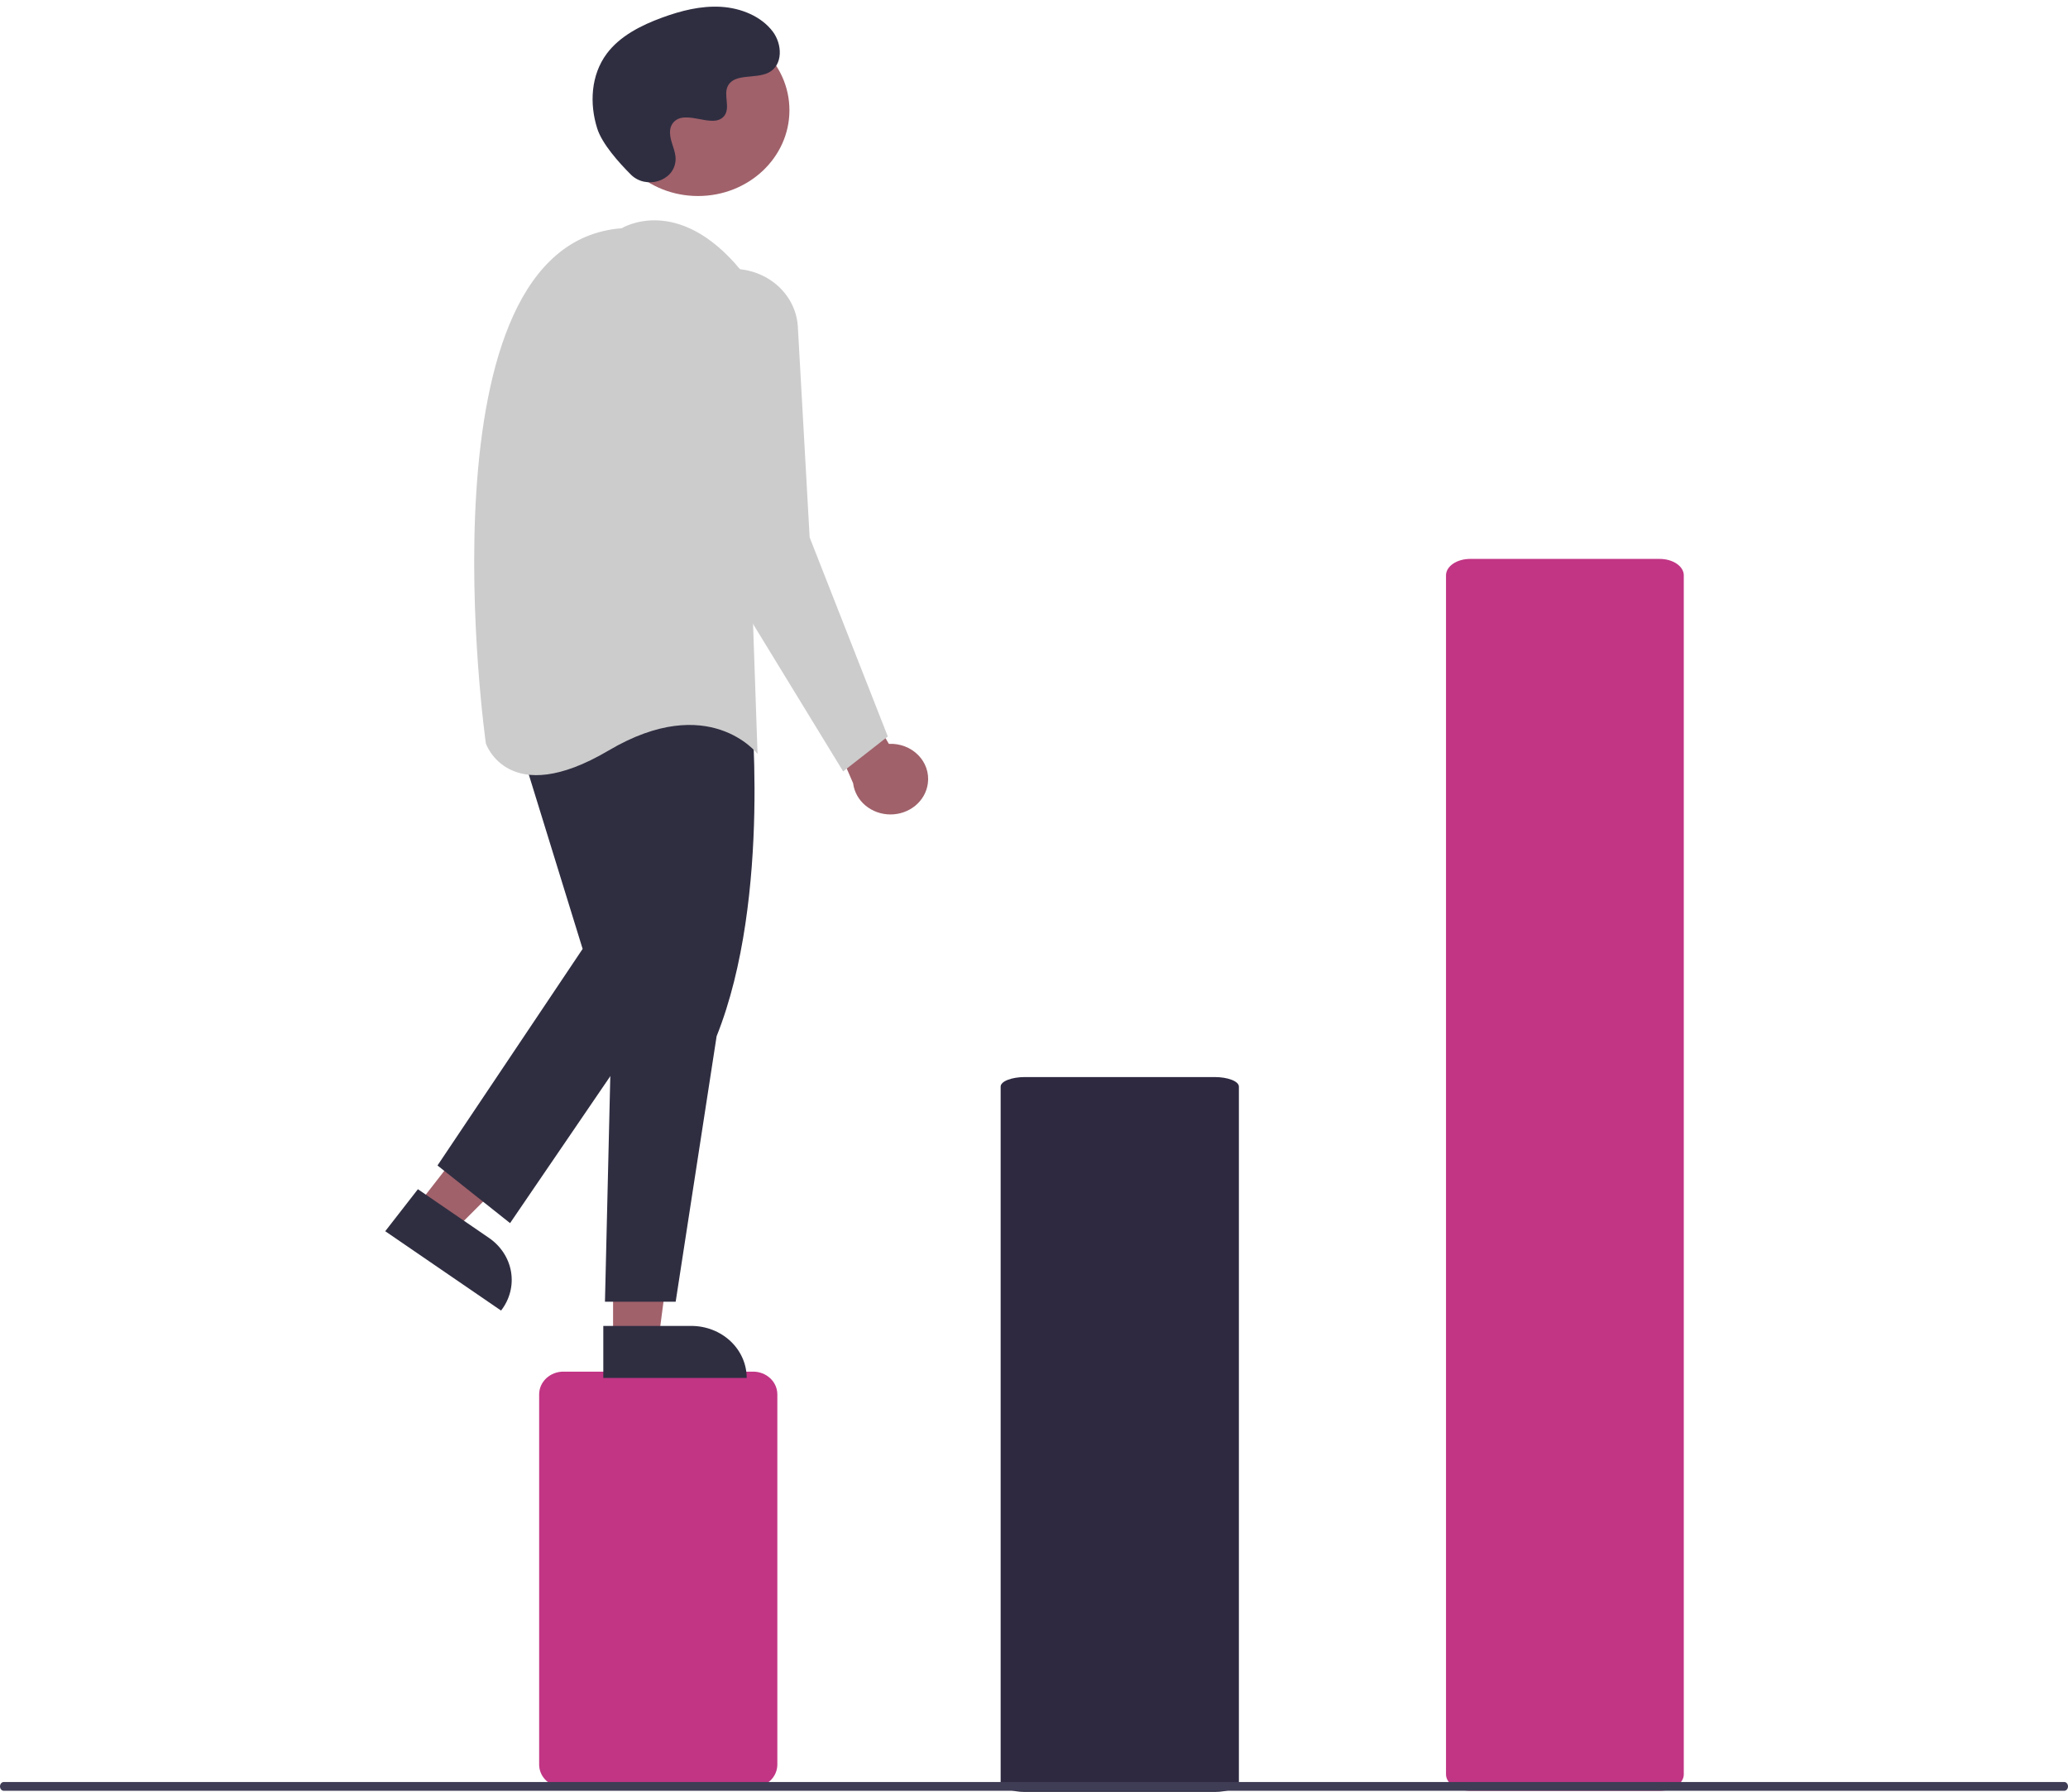 <svg width="217" height="188" viewBox="0 0 217 188" fill="none" xmlns="http://www.w3.org/2000/svg">
<path d="M79.03 187.517H59.113C58.44 187.516 57.795 187.265 57.319 186.819C56.843 186.372 56.575 185.767 56.575 185.135V146.288C56.575 145.657 56.843 145.051 57.319 144.605C57.795 144.158 58.44 143.907 59.113 143.906H79.03C79.703 143.907 80.348 144.158 80.824 144.605C81.3 145.051 81.567 145.657 81.568 146.288V185.135C81.567 185.767 81.3 186.372 80.824 186.819C80.348 187.265 79.703 187.516 79.03 187.517Z" fill="#C13584"/>
<path d="M174.149 187.883H154.267C153.595 187.883 152.951 187.701 152.476 187.378C152.001 187.056 151.734 186.618 151.733 186.162V60.359C151.734 59.903 152.001 59.465 152.476 59.142C152.951 58.819 153.595 58.638 154.267 58.638H174.149C174.821 58.638 175.465 58.819 175.94 59.142C176.415 59.465 176.683 59.903 176.683 60.359V186.162C176.683 186.618 176.415 187.056 175.94 187.378C175.465 187.701 174.821 187.883 174.149 187.883Z" fill="#C13584"/>
<path d="M127.461 188H107.539C106.866 188 106.221 187.894 105.745 187.707C105.269 187.52 105.001 187.266 105 187.001V113.999C105.001 113.734 105.269 113.48 105.745 113.293C106.221 113.106 106.866 113 107.539 113H127.461C128.134 113 128.779 113.106 129.255 113.293C129.731 113.48 129.999 113.734 130 113.999V187.001C129.999 187.266 129.731 187.52 129.255 187.707C128.779 187.894 128.134 188 127.461 188Z" fill="#2E2941"/>
<path d="M97.361 82.186C97.434 81.652 97.38 81.109 97.205 80.596C97.029 80.083 96.736 79.612 96.346 79.217C95.955 78.822 95.478 78.512 94.946 78.309C94.414 78.106 93.841 78.015 93.268 78.042L86.326 66.091L84.764 71.222L89.52 82.174C89.632 83.075 90.093 83.906 90.814 84.51C91.536 85.113 92.469 85.447 93.435 85.449C94.402 85.45 95.335 85.119 96.059 84.517C96.782 83.916 97.246 83.087 97.361 82.186V82.186Z" fill="#A0616A"/>
<path d="M43.874 126.372L47.741 129.021L60.47 116.285L54.763 112.375L43.874 126.372Z" fill="#A0616A"/>
<path d="M52.577 137.499L40.424 129.173L43.852 124.767L51.31 129.876C52.555 130.729 53.388 132.012 53.626 133.441C53.864 134.871 53.486 136.331 52.577 137.499L52.577 137.499Z" fill="#2F2E41"/>
<path d="M64.332 140.394L69.12 140.394L71.397 123.064L64.331 123.064L64.332 140.394Z" fill="#A0616A"/>
<path d="M78.353 144.566L63.306 144.566L63.306 139.111L72.54 139.11C74.082 139.11 75.56 139.685 76.651 140.708C77.741 141.731 78.353 143.119 78.353 144.566Z" fill="#2F2E41"/>
<path d="M78.711 72.803C78.711 72.803 81.054 94.058 75.196 108.717L70.9 136.569H63.48L64.261 103.587L61.528 74.269C61.528 74.269 66.995 61.075 78.711 72.803Z" fill="#2F2E41"/>
<path d="M53.327 74.269L61.137 99.555L45.907 122.277L53.522 128.324L70.9 102.854L65.823 71.703L53.327 74.269Z" fill="#2F2E41"/>
<path d="M73.245 20.565C78.542 20.565 82.837 16.536 82.837 11.565C82.837 6.593 78.542 2.563 73.245 2.563C67.948 2.563 63.653 6.593 63.653 11.565C63.653 16.536 67.948 20.565 73.245 20.565Z" fill="#A0616A"/>
<path d="M65.237 23.947C65.237 23.947 71.095 20.282 77.734 28.344L79.492 79.101C79.492 79.101 74.415 72.505 63.871 78.735C53.327 84.965 50.983 78.002 50.983 78.002C50.983 78.002 43.563 25.596 65.237 23.947Z" fill="#CCCCCC"/>
<path d="M77.262 28.216C78.947 28.302 80.538 28.969 81.731 30.089C82.923 31.21 83.631 32.704 83.72 34.285L84.959 56.38L93.16 77.269L88.474 80.934L73.244 56.013L70.125 35.53C69.982 34.591 70.063 33.634 70.362 32.728C70.66 31.822 71.169 30.989 71.851 30.29C72.534 29.59 73.373 29.042 74.309 28.683C75.244 28.325 76.253 28.165 77.262 28.216Z" fill="#CCCCCC"/>
<path d="M66.197 18.316C67.765 19.884 70.677 19.042 70.881 16.901C70.897 16.734 70.896 16.567 70.878 16.401C70.772 15.453 70.188 14.591 70.328 13.59C70.36 13.341 70.459 13.103 70.616 12.9C71.865 11.33 74.799 13.602 75.978 12.181C76.701 11.309 75.851 9.937 76.406 8.963C77.138 7.677 79.307 8.311 80.668 7.607C82.181 6.824 82.091 4.644 81.094 3.319C79.879 1.702 77.749 0.84 75.645 0.715C73.541 0.591 71.452 1.125 69.488 1.843C67.256 2.659 65.043 3.787 63.67 5.629C62 7.868 61.839 10.879 62.674 13.497C63.182 15.09 64.916 17.036 66.197 18.316Z" fill="#2F2E41"/>
<path d="M216.603 187.883H0.397C0.291 187.883 0.19 187.834 0.116 187.748C0.042 187.661 0 187.544 0 187.422C0 187.3 0.042 187.183 0.116 187.096C0.19 187.01 0.291 186.961 0.397 186.96H216.603C216.709 186.961 216.81 187.01 216.884 187.096C216.958 187.183 217 187.3 217 187.422C217 187.544 216.958 187.661 216.884 187.748C216.81 187.834 216.709 187.883 216.603 187.883Z" fill="#3F3D56"/>
</svg>
